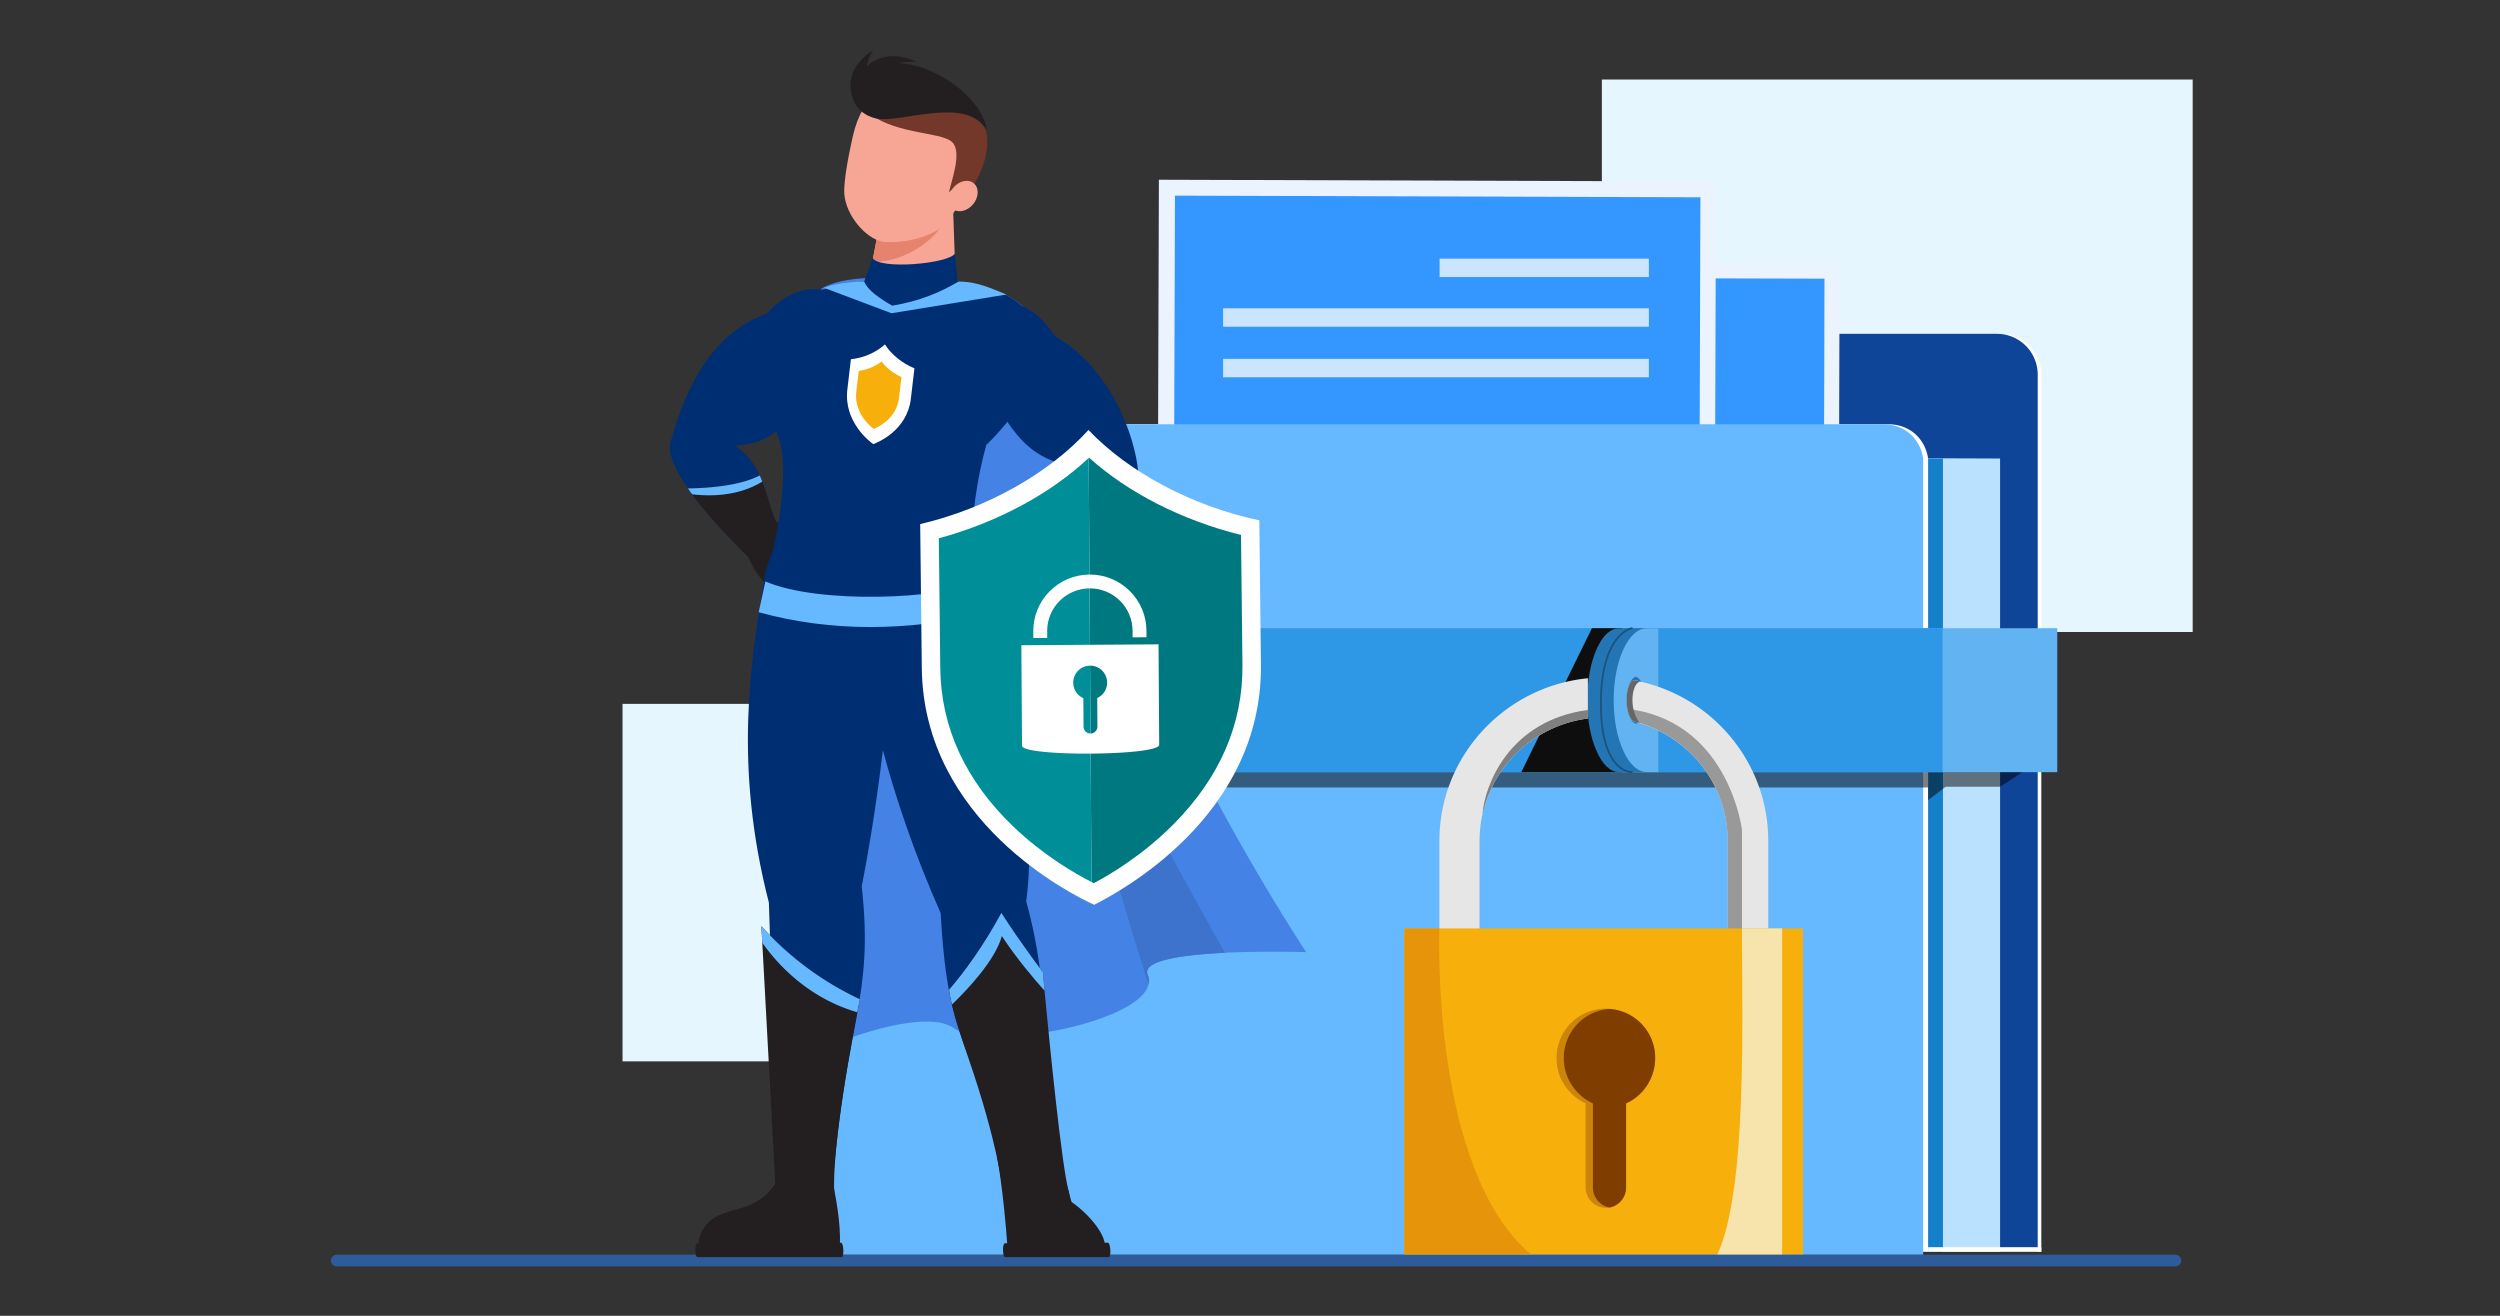 <svg xmlns="http://www.w3.org/2000/svg" viewBox="0 0 5700 3000"><rect x="0" y="0" width="5700" height="3000" fill="#333333" stroke="none"/><defs><style>.cls-1{isolation:isolate;}.cls-2{fill:#2e5b99;}.cls-3{fill:#e6f6ff;}.cls-4{fill:#fff;}.cls-5{fill:#0f4599;}.cls-6{fill:#bae2ff;}.cls-7{fill:#1480cc;}.cls-8{fill:#ebf3ff;}.cls-9{fill:#3397ff;}.cls-10{fill:#e3eeff;}.cls-11{fill:#cce5ff;}.cls-12{fill:#66b8ff;}.cls-13{opacity:0.5;mix-blend-mode:darken;}.cls-14{fill:#61b3f2;}.cls-15{fill:#2e97e6;}.cls-16{fill:#0e0e0e;}.cls-17{fill:#2475b3;}.cls-18{fill:#3f9ee6;}.cls-19{fill:#1a5380;}.cls-20{fill:#e6e6e6;}.cls-21{fill:#999;}.cls-22{fill:gray;}.cls-23{fill:#666;}.cls-24{fill:#f7af0c;}.cls-25{fill:#cc840a;}.cls-26{fill:#803d00;}.cls-27{fill:#e6950b;}.cls-28{fill:#f7e4ad;}.cls-29{fill:#4582e6;}.cls-30{fill:#3d73cc;}.cls-31{fill:#002e73;}.cls-32{fill:#231f20;}.cls-33{fill:#f7a594;}.cls-34{fill:#e6836f;}.cls-35{fill:#73382a;}.cls-36{fill:#d9ffff;}.cls-37{fill:#007880;}.cls-38{fill:#008f99;}</style></defs><g class="cls-1"><g id="shadow"><path class="cls-2" d="M4959.82,2887.45H768a13.42,13.42,0,0,1,0-26.84H4959.82a13.42,13.42,0,1,1,0,26.84Z"/><rect class="cls-3" x="3652.25" y="181.32" width="1347.04" height="1259.63" transform="translate(8651.55 1622.27) rotate(180)"/><rect class="cls-3" x="1419.39" y="1604.85" width="906.99" height="815.06" transform="translate(3745.78 4024.76) rotate(180)"/></g><g id="folder"><path class="cls-4" d="M3478,967.27V854.13a93,93,0,0,1,93-93h990.23a93,93,0,0,1,93,93V2854H2092.78V967.27Z"/><path class="cls-5" d="M3469.72,967.27V854.13a93,93,0,0,1,93-93H4553a93,93,0,0,1,93,93V2854H2084.55V967.27Z"/><polygon class="cls-6" points="4560.18 1045.44 4560.18 2853.99 2187.39 2853.99 2187.39 1036.55 4560.18 1045.44"/><polygon class="cls-7" points="4429.91 1045.44 4429.91 2853.99 2057.12 2853.99 2057.12 1036.55 4429.91 1045.44"/><path class="cls-4" d="M1961.46,967.28H4305.6c48.12,0,83.55,32.56,90.47,77.58V2854H1837.66V1090.76C1837.09,1025.78,1895.73,967.28,1961.46,967.28Z"/><rect class="cls-8" x="2822.77" y="599.57" width="1370.07" height="1041.22" transform="translate(7012.46 2250.18) rotate(-179.84)"/><rect class="cls-9" x="2858.53" y="633.55" width="1299.99" height="957.21" transform="translate(7013.93 2234.13) rotate(-179.84)"/><polygon class="cls-10" points="4047.6 1515.44 3212.19 1513.1 3668.97 1074.89 4047.6 1515.44"/><polygon class="cls-10" points="3667.73 1514.37 2965.8 1512.41 3346.69 1150.24 3667.73 1514.37"/><circle class="cls-10" cx="3408.05" cy="977.41" r="96.75" transform="translate(307.06 2696.13) rotate(-45)"/><rect class="cls-8" x="2640.59" y="411.59" width="1270.17" height="1104.59" transform="translate(6548.24 1938.27) rotate(-179.82)"/><rect class="cls-9" x="2677.4" y="447.64" width="1198.04" height="1015.46" transform="translate(6549.73 1921.31) rotate(-179.82)"/><rect class="cls-11" x="3282.26" y="589.76" width="477.14" height="41.92"/><rect class="cls-11" x="2788.65" y="702.96" width="970.74" height="41.92" transform="translate(6548.05 1447.84) rotate(180)"/><rect class="cls-11" x="2788.65" y="818.21" width="970.74" height="41.92" transform="translate(6548.05 1678.35) rotate(180)"/><path class="cls-12" d="M1950.17,967.28H4294.32c48.11,0,83.54,32.56,90.46,77.58V2860.47H1826.37V1090.76C1825.8,1025.78,1884.44,967.28,1950.17,967.28Z"/><rect class="cls-4" x="4396.07" y="2843.58" width="258.14" height="10.4" transform="translate(9050.28 5697.57) rotate(180)"/><polygon class="cls-13" points="4654.21 1732.48 4560.18 1793.83 4435.94 1793.83 4396.07 1824.51 4396.07 1795.37 1837.66 1795.37 1837.66 1732.48 4654.21 1732.48"/><rect class="cls-14" x="1785.54" y="1432.32" width="2905.01" height="328.23" transform="translate(6476.09 3192.86) rotate(180)"/><rect class="cls-15" x="1785.54" y="1432.32" width="2643.5" height="328.23" transform="translate(6214.58 3192.86) rotate(180)"/><polygon class="cls-16" points="3698.23 1432.32 3698.23 1760.43 3468.54 1760.43 3629.59 1432.32 3698.23 1432.32"/><path class="cls-17" d="M3618.85,1596.07c0,45.41,7.93,86.5,21.27,116.07,13,30.27,31.1,48.29,51.1,48.29h61v-328h-61C3651.22,1432.43,3618.85,1506,3618.85,1596.07Zm57.77,54.07c-11.42-3.61-20.31-26-20.31-54.07,0-27.39,8.89-49.74,20.31-53.35,11.43,3.61,20.32,26,20.32,53.35C3696.94,1624.19,3688.05,1646.53,3676.62,1650.14Z"/><path class="cls-18" d="M3649.92,1596.07c0,45.41,8.31,86.5,22.25,116.07,13.62,30.27,32.55,48.29,53.47,48.29h26.57v-328h-26.57C3683.8,1432.43,3649.92,1506,3649.92,1596.07Zm29.23,0c0-27.39,17.27-49.74,29.22-53.35,12,3.61,21.26,26,21.26,53.35,0,28.12-9.3,50.46-21.26,54.07C3696.42,1646.53,3679.15,1624.19,3679.15,1596.07Z"/><path class="cls-17" d="M3648.07,1596.07c0,45.41,7.94,86.5,21.27,116.07,13,30.27,31.11,48.29,51.1,48.29h61v-328h-61C3680.45,1432.43,3648.07,1506,3648.07,1596.07Zm57.77,54.07c-11.42-3.61-20.31-26-20.31-54.07,0-27.39,8.89-49.74,20.31-53.35,11.43,3.61,20.32,26,20.32,53.35C3726.16,1624.19,3717.27,1646.53,3705.84,1650.14Z"/><path class="cls-14" d="M3679.15,1596.07c0,45.41,8.3,86.5,22.24,116.07,13.63,30.27,32.55,48.29,53.48,48.29h26.57v-328h-26.57C3713,1432.43,3679.15,1506,3679.15,1596.07Zm29.23,0c0-27.39,9.29-49.74,21.25-53.35,12,3.61,21.26,26,21.26,53.35,0,28.12-9.3,50.46-21.26,54.07C3717.67,1646.53,3708.38,1624.19,3708.38,1596.07Z"/><path class="cls-19" d="M3720.15,1762.57c-2.59,0-17.46-.69-33.17-15.78-17.84-17.13-39.1-55.81-39.1-142.85,0-82.92,19.39-125.61,35.65-146.82,17.91-23.35,35.8-26.67,36.55-26.8a2.14,2.14,0,0,1,.73,4.21h0c-.17,0-17.27,3.31-34.18,25.57-15.73,20.71-34.49,62.47-34.49,143.84,0,85.33,20.47,123,37.63,139.62,15.6,15.07,30.47,14.76,30.59,14.74a2.11,2.11,0,0,1,2.21,2,2.14,2.14,0,0,1-2,2.22Z"/><path class="cls-20" d="M3729.6,1645.74c2.89.72,5,1.44,7.92,2.16-.72.73-.72.73,0,.73,116.07,34.6,201.85,141.29,201.85,268.88v274h92.28v-274c0-177.33-124.71-325.84-291.24-363.32a58.06,58.06,0,0,0-10.81-2.87C3702.92,1545.54,3700.75,1641.43,3729.6,1645.74Z"/><path class="cls-20" d="M3620.38,1546.41v91.76c-118.94,15.31-215,103.56-240.52,218.87-.74,2.87-1.44,5-1.44,7.2a166.25,166.25,0,0,0-2.89,18.74,279.15,279.15,0,0,0-2.17,34.6v274h-91.55v-274C3281.81,1723.79,3430.74,1565,3620.38,1546.41Z"/><path class="cls-21" d="M3727.47,1618.67c216.37,37.95,244.23,273.52,244.23,273.52V2191.6h-32.45v-274c0-130.29-89.34-239.19-209.58-271.65-9.19-3-14.92-29.88-14.92-29.88S3720.44,1617.32,3727.47,1618.67Z"/><path class="cls-22" d="M3620.38,1618.67v19.5c-118.94,15.31-215,103.56-240.52,218.87C3385,1789.73,3440.84,1642.64,3620.38,1618.67Z"/><path class="cls-23" d="M3729.6,1645.74c2.89.72,5,1.44,7.92,2.16-2.16-5.77-13.89-18.87-15.33-46.25-1.45-28.12,8.1-47.14,18.22-47.46a58.06,58.06,0,0,0-10.81-2.87C3702.92,1545.54,3700.75,1641.43,3729.6,1645.74Z"/><rect class="cls-24" x="3201.78" y="2116.82" width="909.04" height="743.08"/><path class="cls-25" d="M3670,2300.38a34.79,34.79,0,0,0-8.66-.73,112.53,112.53,0,0,0-112.47,112.8c0,45.84,27.41,85.14,66.34,103.34v191.38c0,25.48,20.89,46.59,46.13,46.59a24.24,24.24,0,0,0,7.21-.73h2.15a46.78,46.78,0,0,0,36.78-45.86V2515.79c38.92-17.47,66.32-57.5,66.32-103.34A111.81,111.81,0,0,0,3670,2300.38Z"/><path class="cls-26" d="M3670,2300.38c-58.4,3.63-104.55,52.4-104.55,112.07,0,45.84,27.41,85.14,66.34,103.34v191.38c0,22.57,15.85,41.49,36.76,45.86h2.15a46.78,46.78,0,0,0,36.78-45.86V2515.79c38.92-17.47,66.32-57.5,66.32-103.34A111.81,111.81,0,0,0,3670,2300.38Z"/><path class="cls-27" d="M3490.25,2859.9H3201.78V2116.82h80S3260.56,2665.11,3490.25,2859.9Z"/><path class="cls-28" d="M3915.65,2859.9c68.9-147.41,56-543.73,56-743.08h91.56V2859.9Z"/></g><g id="super_hero" data-name="super hero"><path class="cls-29" d="M2978.05,2170.92s-93.27-3-185.17,1.37c-95.46,4.66-189.56,17.28-176.11,50.2a35.11,35.11,0,0,1,1.92,21.68c-19.21,88-367.33,153.89-444.14,99.85-57.33-40.33-215.35,11.52-280.09,39.5-123.29-825.31-126.74-1669-17.56-1727.71,109.19-58.44,411.77,15.64,411.77,15.64s153.35,40.6,215.9,460C2567.39,1550.66,2978.05,2170.92,2978.05,2170.92Z"/><path class="cls-30" d="M2616.77,2222.49a35.11,35.11,0,0,1,1.92,21.68c-94.37-287.78-316.58-1109.94-235.93-885.81,77.36,216.17,320.14,654,410.12,813.93C2697.42,2177,2603.32,2189.57,2616.77,2222.49Z"/><path class="cls-31" d="M1865.5,874c-89.7,109.73-106.16,136.34-190.1,142.1,28.25,17.83,45,42,56.51,68h.27c24.69,54,28.26,117.14,71.33,152.53l-51.58,50.75-13.17,13.17s-1.92-1.65-5.21-4.67c-22.49-20.84-111.92-105.07-165.14-182.43-31.28-45-50.2-87.51-37-114.12,21.4-77.36,76.27-236.19,215.9-283.65,91.62-99.58,181.33-46.09,213.15-4.66C2002.94,766.49,1960.15,885,1865.5,874Z"/><path class="cls-32" d="M1803.51,1236.69l-51.58,50.75-18.38,8.5c-21.12-19.75-101.77-95.47-155.54-169-3.29-4.38-6.58-9-9.6-13.44,26.61-.27,112.2-2.46,163.5-29.35h.27a148.51,148.51,0,0,1,5.76,14C1757.69,1148.63,1764,1204.32,1803.51,1236.69Z"/><path class="cls-12" d="M1737.94,1098.15c-56.78,34.57-121.8,33.47-159.93,28.8-3.29-4.38-6.58-9-9.6-13.44,26.61-.27,112.2-2.46,163.5-29.35h.27A148.51,148.51,0,0,1,1737.94,1098.15Z"/><path class="cls-32" d="M1764.85,1189.85s58.76,5.46,76.55,20.93c14.86,12.92,5.78,29.06,5.78,29.06,31.63,17.78,0,86.75-55.21,103.78s-91.39-87-91.39-87S1709,1193.56,1764.85,1189.85Z"/><path class="cls-32" d="M2506.2,2863.57H2306.87c-4.11-2.34-7.14-5-8.94-8-10.27-148.25-25-219.63-25-219.63l138.83-5.65,31.43,110.29C2489.65,2772.36,2545.09,2840.55,2506.2,2863.57Z"/><path class="cls-32" d="M2291.76,2866.24h236.32c6,0,4-32.86-2-32.86l-234.92,1.32C2285,2834.7,2285.59,2866.24,2291.76,2866.24Z"/><path class="cls-31" d="M2209.4,1284.59c32.26,86.78,169.51,484.4,130.33,770.67,53.9,190.37,37,351.62,85.58,629.64l-141.48,7.45c-57.51-339.22-120.79-274.49-139.1-610.43-116.58-263.4-177-512.94-208.06-769.85C1906.5,1118.4,2144.28,1016.7,2209.4,1284.59Z"/><path class="cls-32" d="M2285.3,2706.81s-10.6-100.95-77.16-293.81c-20.66-59.25-31.87-98.48-37.69-122.62-5.83-24.42-6.55-33.75-6.55-33.75,35.09-40.6,79.63-101.77,119.18-175.29,43.29,67.76,94.81,135.52,94.81,135.52s1.31,15.91,3.66,42c10.43,109.18,38.51,397.77,55.42,459C2457.88,2793.49,2326.34,2836.56,2285.3,2706.81Z"/><path class="cls-12" d="M2381.55,2258.83c-22.61-25.24-63.28-72.69-97.31-124.55-15.43,56-80.22,123.73-113.79,156.1-5.83-24.42-6.55-33.75-6.55-33.75,35.09-40.6,79.63-101.77,119.18-175.29,43.29,67.76,94.81,135.52,94.81,135.52S2379.2,2232.77,2381.55,2258.83Z"/><path class="cls-31" d="M2042.08,1321.38c-10,378-77.37,699.08-77.37,699.08,28.53,257.89-36.35,306-65.66,674.91l-127.87-1.7c-.33-149.74-9-335.2-18.11-635.46-80.5-313.81-41.72-544.93-11.71-732.52C1773.4,1112.61,2062.53,1042.09,2042.08,1321.38Z"/><path class="cls-32" d="M1899.05,2695.37c11.41,61.09,19.59,108.75,14.8,164l-309.69,6s-30.66-29.86,7.89-74.64,111.73-18.87,159.13-97.12Z"/><path class="cls-32" d="M1590.09,2866.24h329c6,0,4.42-32.86-1.58-32.86l-327.64,1.32C1583.75,2834.7,1583.93,2866.24,1590.09,2866.24Z"/><path class="cls-32" d="M1960.56,2278.31s-2.21,11-6,29.62c-15.58,81.48-57.37,308.9-52.48,411.22-58.13,69.41-133.69-7.68-133.69-7.68L1738,2149.37l-2.08-37.85A700.54,700.54,0,0,0,1960.56,2278.31Z"/><path class="cls-12" d="M1960.56,2278.31s-2.21,11-6,29.62c-113-32.91-182.5-110.28-216.63-158.56l-2.08-37.85A700.54,700.54,0,0,0,1960.56,2278.31Z"/><path class="cls-31" d="M1750.9,1303.51c0,65.37,464.21,46.44,464.21-18.92-1.55-107.85,13.32-196.6,33.6-270,139.18-136.35,130.88-242.18,95.61-299.6-60.82-99-368-93.4-478.64-50.84-43.92,16.9-102.9,85.75-121.76,195.51-9.7,56.43,31.85,122.14,38.42,167.76C1797.53,1133,1754,1288.35,1750.9,1303.51Z"/><path class="cls-33" d="M2040.27,709.08c22.91-18.19,114.27-46.26,138.57-66.15l-5.48-158.6-89.83-8.75A267,267,0,0,0,2009,492.83l-20.22,104.43-4.46,22.65C1974.16,642.2,1994.31,669.07,2040.27,709.08Z"/><path class="cls-34" d="M2143.13,520.23c-14.09,21.69-73.09,77.23-154.34,77l17.5-90.35Z"/><path class="cls-33" d="M1944.3,311.31c-7,31.25-21.56,99.85-19.19,131.44,3.62,48.1,48.54,101.44,87.72,108.45,45.35,4.62,106.49-8.89,139.68-37.41,18.48-21.65,54.23-73,70.69-118,34.33-93.77-31.94-176-116-195S1966.26,213.9,1944.3,311.31Z"/><path class="cls-35" d="M2195,457.77c17.53-30.85-5.76-43.35-31.3-19.4,4.37-23.28,30.91-91.5,7.4-114.11C2144.59,298,2027.73,309.43,1965,244c0,0,46.79-102.59,200.38-42C2338.78,293.94,2195,457.77,2195,457.77Z"/><ellipse class="cls-33" cx="2196.09" cy="447.05" rx="37.86" ry="29.42" transform="translate(448.77 1850.45) rotate(-50.28)"/><path class="cls-31" d="M1989.46,588.12c15.35,27.42,173.28,13.16,187.54-9.87l8.78,87.74-147,83.35L1962,664.89Z"/><path class="cls-32" d="M2249,297c-4.33-76.8-153-185.18-259.6-144.94-71.92,27.13-55.05,103.48,7.57,117.9C2052.19,282.62,2205.12,216.43,2249,297Z"/><path class="cls-32" d="M1976.13,152.25s3.16-21.9,15-38.28c-83.43,54.65-41.9,120-40.93,122.79,33.09-100.46,112-95.85,140.08-95.5C2018.13,107.32,1976.85,149.24,1976.13,152.25Z"/><path class="cls-12" d="M1745.1,1325.69c121.1,52.23,400.86,40.73,484.47.71l21.38,70.83c-181.91,42.88-355.94,44.08-521.16-1.34Z"/><path class="cls-31" d="M2555.44,1159.6c-80.11,85.87-249.09,183.8-249.09,183.8l-51.85-74.61c53.77-29.63,83.4-106.45,134.7-159.12,17.55-18.1,37.58-33.19,61.72-43.07-81.75-21.12-122.9-41.42-190.93-165.69-95.19-6.58-115.77-131.12-63.92-177.49,38.95-34.84,137.16-71.32,209,43.35,128.38,72.14,183.25,229.6,190.11,309.71C2601.52,1099.25,2584.24,1128.6,2555.44,1159.6Z"/><path class="cls-32" d="M2301,1229.72s-58.77-5.37-79.08,6.59c-17,10-11,27.51-11,27.51-34.34,11.7-15.86,85.29,35.31,112.12S2352,1307.13,2352,1307.13,2355.23,1243.58,2301,1229.72Z"/><path class="cls-32" d="M2555.44,1159.6c-4.94,5.21-10.15,10.7-15.64,15.91-84.49,81.75-233.45,167.89-233.45,167.89l-51.85-74.61c46.36-25.52,74.62-85.87,114.4-135.8a272.1,272.1,0,0,1,20.3-23.32C2409.22,1121.47,2469,1153,2555.44,1159.6Z"/><path class="cls-12" d="M2555.44,1159.6c-4.94,5.21-10.15,10.7-15.64,15.91-72.42-3.56-140.45-29.62-170.9-42.52a272.1,272.1,0,0,1,20.3-23.32C2409.22,1121.47,2469,1153,2555.44,1159.6Z"/><path class="cls-36" d="M2085,839.71h0c0-.27,0-.39,0-.42S2085,839.71,2085,839.71Z"/><path class="cls-36" d="M2085,839.71h0c0-.27,0-.39,0-.42S2085,839.71,2085,839.71Z"/><path class="cls-36" d="M1940,818.91s0-.37,0-.42,0,.15,0,.42Z"/><path class="cls-36" d="M1940,818.91s0-.37,0-.42,0,.15,0,.42Z"/><path class="cls-4" d="M2017.57,785.2c14.43,22.7,39.36,43.25,67.34,54.59-.25,2.15-1.65,14.07-8.11,69-8.61,73.28-75.4,99.79-85.76,103.84-8.81-6.22-67.69-51.34-59.07-124.61,6.45-54.93,7.85-66.85,8.11-69C1969.75,816,1998.37,803.08,2017.57,785.2Z"/><path class="cls-24" d="M2010,824.12l-.12.09c-13.93,11-32.33,18.64-51.94,21.48l-5.5,46.86c-2.53,21.44,2.91,41.9,16.14,60.83a115.06,115.06,0,0,0,22.67,24c.23.18.46.37.68.53a106.7,106.7,0,0,0,28.24-17.15c17.17-14.56,27.15-32.82,29.67-54.25l5.51-46.86C2037,851.37,2020.88,838.75,2010,824.12Z"/><path class="cls-12" d="M1970.23,641.45c7.87,20.25,34.15,38.09,63.79,55.47,60.19-9.86,106.36-28.49,151.52-54.92,44.44-.21,76.41,16.89,109.3,29.51l-262.39,42.7L1878.32,656C1898.82,648.57,1928.17,643.52,1970.23,641.45Z"/><path class="cls-36" d="M2871.72,1186h0c0-1.3,0-1.87,0-2C2871.7,1184.24,2871.72,1186,2871.72,1186Z"/><path class="cls-36" d="M2871.72,1186h0c0-1.3,0-1.87,0-2C2871.7,1184.24,2871.72,1186,2871.72,1186Z"/><path class="cls-36" d="M2097.57,1194.52s0-1.75,0-2c0,.13,0,.7,0,2Z"/><path class="cls-36" d="M2097.57,1194.52s0-1.75,0-2c0,.13,0,.7,0,2Z"/><path class="cls-4" d="M2481.67,980.35c90.85,95.6,235.33,173.49,389.59,206.07.12,10.24.75,67,3.65,328.49,3.88,348.85-328.53,521.52-380.14,548-50.33-22.66-389.21-190.66-393.08-539.51-2.91-261.51-3.54-318.24-3.65-328.48C2251.54,1159,2393,1077.93,2481.67,980.35Z"/><path class="cls-37" d="M2483,1043.4c88.88,80.09,211.69,142.69,346.5,176.37l3.29,295.57c1.5,135.24-51.67,258-158,364.72-69.89,70.16-143.57,113.87-181,133.55-1.62-.81-3.39-1.71-5.14-2.61l-6.41-966.91Z"/><path class="cls-38" d="M2482.24,1044.09l6.41,966.91c-39.17-20-110.38-61.26-178.76-126.92-108.71-104.41-164.59-225.91-166.09-361.16l-3.28-295.57C2274.17,1190.82,2395.23,1125.79,2482.24,1044.09Z"/><path class="cls-4" d="M2328.68,1471.15l1.52,229c.17,25.49,312.93,23.44,312.76-2.05l-1.52-229ZM2447,1556.82a38.64,38.64,0,1,1,54.69,34.65l.43,65a15.82,15.82,0,1,1-31.64.21l-.43-64.9A38.37,38.37,0,0,1,2447,1556.82Z"/><path class="cls-4" d="M2356,1454.65l31.66-.21-.1-15.42c-.35-53.42,43-97.17,96.69-97.53s97.62,42.83,98,96.26l.1,15.42,31.66-.21-.1-15.42c-.47-70.8-58.72-128-129.85-127.56s-128.61,58.45-128.14,129.25Z"/></g></g></svg>